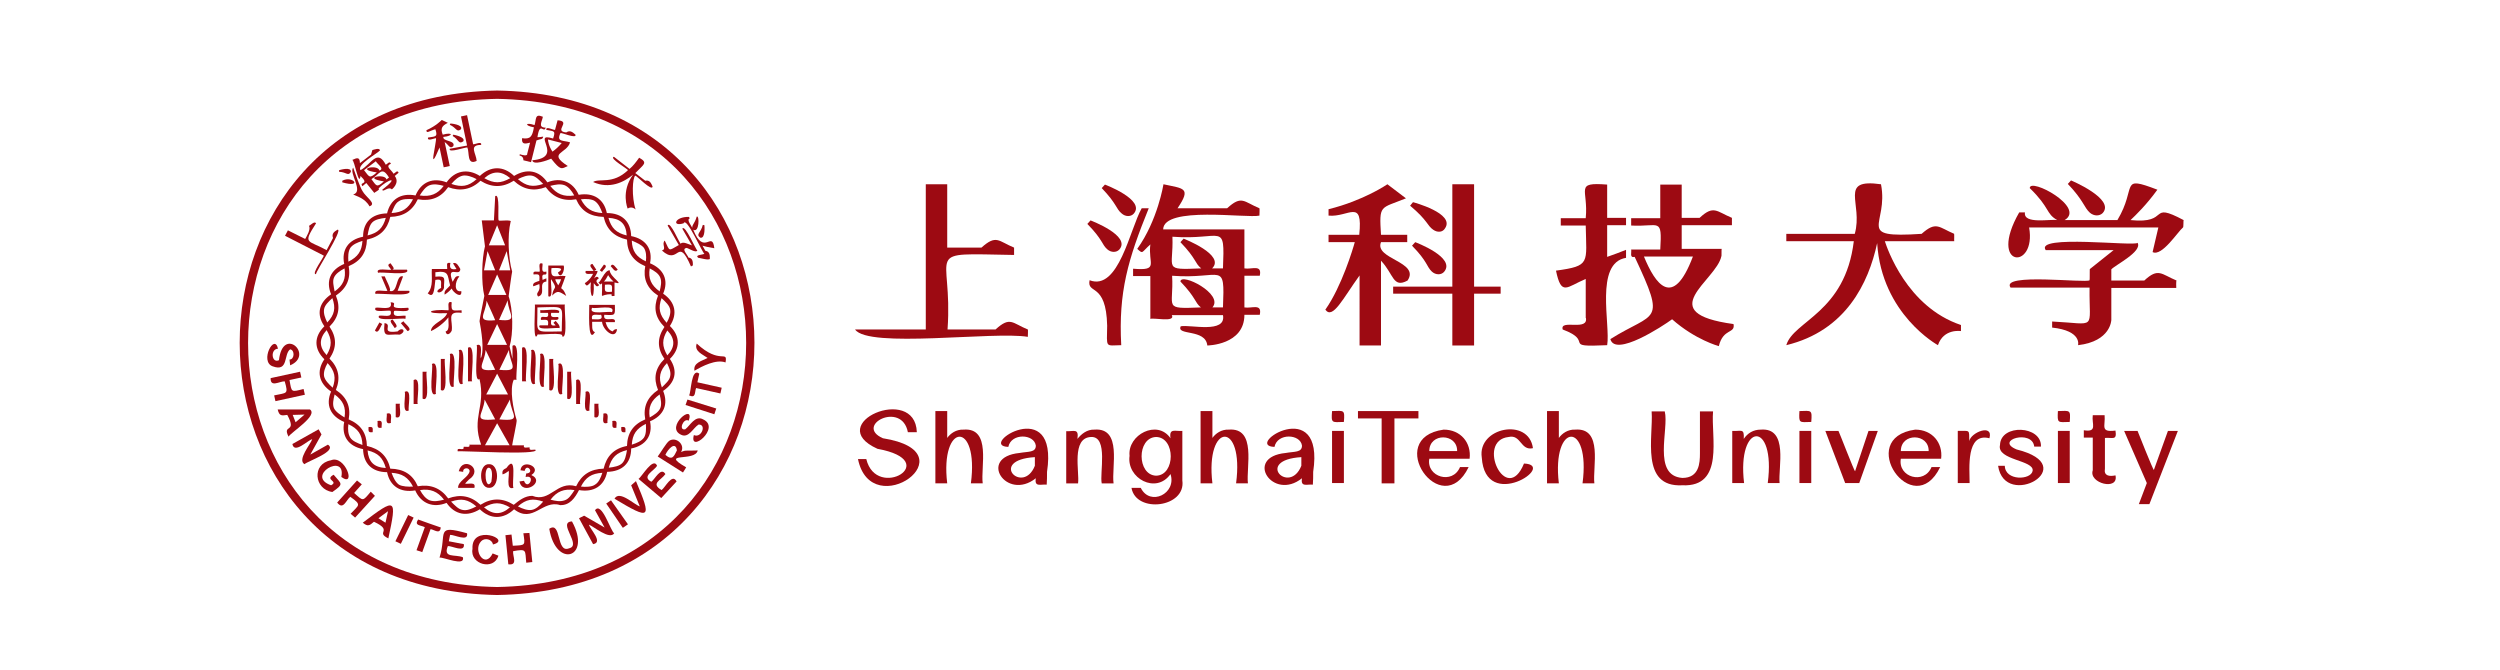 <?xml version="1.0" encoding="utf-8"?>
<!-- Generator: Adobe Illustrator 26.0.1, SVG Export Plug-In . SVG Version: 6.00 Build 0)  -->
<svg version="1.1" id="图层_1" xmlns="http://www.w3.org/2000/svg" xmlns:xlink="http://www.w3.org/1999/xlink" x="0px" y="0px"
	 viewBox="0 0 781.5 209.5" style="enable-background:new 0 0 781.5 209.5;" xml:space="preserve">
<style type="text/css">
	.st0{fill:#9D0A12;}
</style>
<g>
	<path class="st0" d="M321.3,103c-4.9-2-5.5-4.2-10.1,0h-15c1.8-25.3-8.7-23.8,20.8-23.3c0,0,0-2.3,0-2.3l0,0c-4.9-2-5.5-4.2-10.2,0
		h-10.7V57.6h-6.7V103h-22.1c4.1,6,43.5,0.5,54,2.3C321.3,105.2,321.4,102.9,321.3,103z"/>
	<path class="st0" d="M425,108h6.7V81.5c4,4.2,3.7,8.7,8.3,6.2c4-5.9-10.5-6.7-8.3-12h8.2v-2.3h-8.2c-0.6-9.6-0.3-8.1,7.8-11.4
		l-5.8-4.4c0,0-7.4,5.1-18.4,7.8v2c6.3,0.6,10.8-5.6,9.6,6h-9.6v2.3h8.2c-0.5,1.9-4.1,13.9-9.2,21.1c2.3,3.2,5.5-3.5,10.7-10.7
		C425,86.1,425,108,425,108z"/>
	<polygon class="st0" points="469.1,91.8 469.1,89.6 460.8,89.6 460.8,57.6 454,57.6 454,89.6 435.5,89.6 435.5,91.8 454,91.8 
		454,108 460.8,108 460.8,91.8 	"/>
	<path class="st0" d="M448,71.8c1.4,1,3,0.8,3.7-0.4c3.3-4.7-10-8.2-10-8.2l-0.9,1.1C446.4,69,446.1,70.5,448,71.8"/>
	<path class="st0" d="M442.4,75.7l-1,1.1c4.9,5,4.5,6.5,6.2,8.1c1.2,1.1,2.9,1.1,3.8,0.1C455.3,80.5,442.4,75.7,442.4,75.7"/>
	<path class="st0" d="M589.2,75.4h21.7c-0.1,0,0.1-2.4-0.1-2.3h0.1c-4.8-2-5.6-4.1-10.2,0c-21.3,1.4-10.2-2.7-12.7-15.5
		c-13.5-1.9-5.5,6-8.2,15.5h-21.4v2.3h21.1c-2.7,22.4-18.9,24.9-21.1,32.5c18.6-4.5,25.7-19.4,28.4-31.9c1.4,22.3,19,31.9,19,31.9
		c1.8-5.3,7.2-4.4,7.2-4.4v-1.9C596,95.9,589.9,77.5,589.2,75.4"/>
	<path class="st0" d="M682.6,68.8c-11.3-6-3.9,1.3-16.6,0c1.7-1.6,5-4.8,8.4-9.5c-12.1-4.6-6.2-1-12.5,9.5h-16.5
		c6.7-4-10.9-13.4-10.9-10c6.4,6.2,5,8,8.6,10c-2.1-0.4-10.7,1.4-10.1-2.4h-1.8c-10,17.5,5.5,18.2,3.1,4.7h40.4l-1.8,7.7
		c2.9,1.5,7.9-6.4,9.5-7.7C682.6,71.1,682.5,68.9,682.6,68.8z"/>
	<path class="st0" d="M653.3,66.5c1.3,1.1,3,1.1,4,0.1c4-4.4-9.9-10.2-9.9-10.2l-1,1.1C651.3,62.6,651.5,64.9,653.3,66.5"/>
	<path class="st0" d="M660,100V90h20.3c0,0-0.1-2.3,0.1-2.3c-4.8-2-5.7-4.1-10.1,0H660v-3.5c1.3-1.4,9.8-5.6,8.2-8.3
		c-0.7,1.2-32.3-2.7-28.7,2.3h21.2l-7.4,5.9c-0.1-0.2,0,3.5-0.1,3.5c-0.9,1-28-2.4-24.7,2.3h24.7c-0.2,13.6,2.6,11.3-11.7,10.6v1.9
		c9.4,1,8.1,5.5,8.1,5.5C659.9,106.7,660,100,660,100"/>
	<path class="st0" d="M508.3,80.6v-2.5c-1.9,0.8-4,1.5-5.9,2.2v-9.9h5.9v-2.3h-5.9V57.7c-10.4-0.8-5.8,1.4-6.7,10.5h-7.8v2.3h7.8
		c0.2,11.8,1.6,12.6-9.3,14.1c1.7,8.1,3.3,5.1,9.3,2.6v12.4v-0.5c1.2,4.7-8.2,0.5-7.2,3.9c10.2,3.8-0.8,5.6,13.9,4.9
		C503.5,101.6,498.4,82.2,508.3,80.6"/>
	<path class="st0" d="M541.9,101.3c-25.6-3.5-5.4-13.5-3.8-21.2c0.1,0.1,0-2.3,0.1-2.3h-12.5v-7.4h15.7c0,0,0-2.3,0-2.3
		c-4.8-2-5.7-4.1-10.1,0h-5.6V57.7H519v10.5h-9.1v2.3c8.8,0.5,9.7-2.8,9.1,7.5h-9.1c0.2,0.9-0.6,2.7,1.1,2.3
		c10,21.3,6.4,16.9-7.6,25.7c1.5,5.7,16.3-4,19.3-6.2c7.2,6.4,14.6,8.4,14.6,8.4C538.7,102.5,542.5,104.4,541.9,101.3z M513.9,80.2
		h15.3C522.9,96.9,517.4,88.7,513.9,80.2"/>
	<path class="st0" d="M389,71.7c-6.1,0-19.2,0-25.4,0c0.2-7.4,26.2-3.4,30.1-4.3c0,0,0.1-2.3,0-2.3l0,0c-4.9-2-5.5-4.2-10.1,0l0,0
		h-15.5c4.4-6.5,1.9-6.1-4.4-7.5c0,0-1.8,11.3-8.2,20.2c1.9,1.7,1.2,1.2,4.1-1.4c-0.8,6,2.9,8.3-5.4,7.6v2.3h5.4
		c0,2.6,0,10.9,0,13.4c0.8-0.5,8,1.2,6.7-1.2h16c1.1,5.9-10.3,2.9-13.2,3.5c-1.5,3,7.8,0.7,8.3,6c0,0,11.6-0.1,11.6-9.6h4.8
		c0.8-3.7-2.5-1.9-4.8-2.3v-9.9h4.8c0.8-3.7-2.5-1.9-4.8-2.3C389,83.9,389,71.7,389,71.7z M382.3,96.1h-3.3c3.7-4.2-9.9-11-10-8.1
		c5,5.2,4.4,6.5,6.4,8.1c-12.1,0.5-8.4,0.2-9-9.9C382.2,87.4,382.9,81.2,382.3,96.1z M382.3,83.9h-3.4c4.3-4.2-8.9-9.3-8.9-9.3
		l-1,1.1c5.1,5.3,4.4,6.5,6.5,8.2c-12.2,0.5-8.6,0.3-9-9.9C382.3,75.2,382.9,69,382.3,83.9z"/>
	<path class="st0" d="M350.6,66.7c1.2,1.1,2.9,1.1,3.8,0.1c3.8-4.3-9-9.1-9-9.1l-1,1.1C349.2,63.8,348.8,65.2,350.6,66.7"/>
	<path class="st0" d="M346.1,77.9c1.2,1.1,2.9,1.1,3.8,0.1c3.8-4.3-9-9.1-9-9.1l-1,1.1C344.8,75,344.4,76.4,346.1,77.9"/>
	<path class="st0" d="M356.9,65.1c-3.7,6.5-7.2,26-16.3,22.5c-0.9,4.6,5.2,0.4,5.5,14.2c-0.1,7.1-0.7,6.2,4.4,6.1
		c-0.9-16.6,2.1-26.8,8.6-42.8C359.3,65.1,356.9,65.1,356.9,65.1z"/>
	<path class="st0" d="M276,137c-9.1-4,5.9-11.8,7.8-1.9h2.8c-0.5-15.2-29.6-2.6-12.3,5.2c20.8,3.8-0.3,16.4-3.5,3.2h-2.6
		C272.4,163.9,303.9,141.4,276,137"/>
	<path class="st0" d="M630.4,140.5c-7.1-2.9,4.9-6.4,5.5-0.9h2.1c0.3-6.6-12.6-7.2-12.8-0.5c-1.1,4.8,10.8,4.7,10.2,8.1
		c-0.5,2.9-8.6,3.2-8.7-1.6h-2.1C626.7,159.6,651.3,145.7,630.4,140.5"/>
	<path class="st0" d="M301.2,134.3c-2.3-0.1-4.1,1.2-5.1,2.6v-8.4h-3.7v22.6h3.7c-2.3-19.2,10-19.7,7.4,0h3.7
		C306.5,146.1,310,133.6,301.2,134.3"/>
	<path class="st0" d="M492.4,134.3c-2.3-0.1-4.1,1.2-5.1,2.6v-8.4h-3.7v22.6h3.7c-2.3-19.2,10-19.7,7.4,0h3.7
		C497.8,146.1,501.2,133.6,492.4,134.3"/>
	<path class="st0" d="M384.1,134.3c-2.3-0.1-4.1,1.2-5.1,2.6v-8.4h-3.7v22.6h3.7c-2.3-19.2,10-19.7,7.4,0h3.7
		C389.5,146.1,392.9,133.6,384.1,134.3"/>
	<path class="st0" d="M342.1,134.3c-2.3-0.1-4.1,1.4-5.3,2.9c0.5-3.4-1.1-2.3-3.5-2.4v16.3h3.7c0.5-3.6-2.2-14.3,4.1-14.5
		c5.4-0.2,2.6,11.4,3.3,14.5h3.7C347.4,146.1,350.9,133.6,342.1,134.3"/>
	<path class="st0" d="M550.4,134.3c-2.3,0-4.1,1.1-5.3,2.9c0.2-3.5-0.8-2.3-3.6-2.5v16.3h3.7c-2.3-19.2,10-19.8,7.4,0h3.7
		C555.8,146.2,559.2,133.6,550.4,134.3"/>
	<path class="st0" d="M365.9,137c-4.1-6-13.5-1.1-12.8,5.5c-1,7,8.3,12.1,12.8,5.7c2,6.1-6.4,10.2-9.3,4.3h-2.9
		c1.4,8.1,17.1,6.2,15.9-2.3v-15.5C367.4,134.9,365.4,133.7,365.9,137z M361.4,148.7c-6-0.2-6.1-11.9,0-12.1
		C367.5,136.7,367.5,148.6,361.4,148.7"/>
	<rect x="416.4" y="134.7" class="st0" width="3.7" height="16.3"/>
	<path class="st0" d="M416.4,128.5c3.8-0.1,4-0.5,3.7,3.4C416.3,132,416.1,132.4,416.4,128.5z"/>
	<polygon class="st0" points="443.4,128.5 424.5,128.5 424.5,130.8 431.9,130.8 431.9,151.1 435.9,151.1 435.9,130.8 443.4,130.8 	
		"/>
	<path class="st0" d="M451.3,134.3c-19,2.6-0.6,29.1,7.8,11.7h-2.7c-2.3,5.6-10.6,3.1-9.6-2.6h12.6
		C460,138.4,456.6,134.3,451.3,134.3 M446.8,141c0-5.8,8.8-5.6,8.7,0H446.8z"/>
	<path class="st0" d="M598.7,134.3c-19,2.6-0.6,29.1,7.8,11.7h-2.7c-2.3,5.6-10.6,3.2-9.6-2.6h12.6
		C607.4,138.4,604,134.3,598.7,134.3 M594.2,141c0-5.8,8.8-5.6,8.7,0H594.2z"/>
	<path class="st0" d="M471.6,136.6c3.9-0.9,3.7,4.4,7.6,3.5c-1.3-9.7-17.4-6.5-16,2.9c1.1,17.3,23.8,2.3,13.2,1.9
		C470.9,158.4,461.2,137.7,471.6,136.6"/>
	<path class="st0" d="M531.4,141.7c0,3-0.2,7.7-5.5,7.7c-9.5-0.7-4.1-15.3-5.5-20.8h-4.1c0.6,7.8-3.7,23.8,9.6,23.1
		c13.3,0.6,8.9-15.2,9.6-23.1h-4.1C531.4,128.5,531.4,141.7,531.4,141.7z"/>
	<path class="st0" d="M562.5,128.5c3.8-0.1,4-0.5,3.7,3.4C562.4,132,562.3,132.4,562.5,128.5z"/>
	<rect x="562.5" y="134.7" class="st0" width="3.7" height="16.3"/>
	<path class="st0" d="M579.9,147.3c-0.2,0.2-5.1-12.6-5.2-12.6h-4.1l6.2,16.3h4.4l5.8-16.3h-2.9L579.9,147.3z"/>
	<path class="st0" d="M615.6,137.9c-0.1-3.7,0.4-3.2-3.6-3.2v16.3h3.7c0-4.5-1.2-15.9,6.2-14C623.2,132.3,616,135.2,615.6,137.9"/>
	<rect x="643.3" y="134.7" class="st0" width="3.7" height="16.3"/>
	<path class="st0" d="M643.3,128.5c3.8-0.1,4-0.5,3.7,3.4C643.2,132,643.1,132.4,643.3,128.5z"/>
	<path class="st0" d="M657.9,129.8h-3.7c-0.4,2.7,1.6,5.4-2.8,4.7v2.3h2.8V147c-1.4,4.1,8.2,6.5,7.1,1.6c-1.9,0.4-3.7,0.2-3.3-2.1
		v-9.6c2.4-0.2,3.8,0.9,3.3-2.3C656.4,135.2,658.2,133.2,657.9,129.8z"/>
	<path class="st0" d="M327.3,147.5c3.7-24.6-22-8.1-12.1-7.8c0.9-4.4,8.1-4.1,8.6-0.4c0,2.2-2.3,1.8-5.1,2.3
		c-13.2,1.3-4.1,15.2,5.1,7.9c-0.5,2.9,1.6,1.8,3.4,2C327.3,150.6,327.3,148.4,327.3,147.5z M323.5,145.6c-3.7,9.3-14.8-1.8,0-2.7
		V145.6z"/>
	<path class="st0" d="M410.5,147.5c3.7-24.6-22-8.1-12.1-7.8c0.9-4.4,8.1-4.1,8.6-0.4c0,2.2-2.3,1.8-5.1,2.3
		c-13.2,1.3-4,15.2,5.1,7.9c-0.5,2.9,1.6,1.8,3.4,2C410.5,150.6,410.5,148.4,410.5,147.5z M406.8,145.6c-3.7,9.3-14.8-1.8,0-2.7
		V145.6z"/>
	<path class="st0" d="M673.3,146.9c-0.2,0.2-5.1-12.2-5.1-12.2H664l7.1,16.3l-2.5,6.6h3.3c0.2-0.5,8.9-22.9,8.9-22.9h-3.1
		L673.3,146.9z"/>
	<path class="st0" d="M155.4,28.3c-107.3,1.9-107.3,155.9,0,157.7C262.7,184.2,262.6,30.1,155.4,28.3 M155.4,183.5
		c-103.8-1.8-103.8-150.8,0-152.6C259.2,32.7,259.2,181.7,155.4,183.5"/>
	<path class="st0" d="M217.8,107.4c-0.9,2.4,1.9,3.4,3.4,4.5c-1.7,0.9-4.6,1.5-4.1,4c2.3-1.4,6.8-3.7,9.7-2.6
		C227.5,109.2,225.1,114.2,217.8,107.4z"/>
	<path class="st0" d="M218.6,116.8c-2.6-2-2.5,5.9-3.2,6.8c2.2,1,1.7-1,2.2-2.3l7.6,1.7l0.4-1.8l-7.6-1.7L218.6,116.8z"/>
	<polygon class="st0" points="214.3,126.6 223.3,129.5 223.9,127.7 214.9,124.9 	"/>
	<path class="st0" d="M219.8,131.1c-2.5-1.4-4.1,2-5.6,3.1c-2.2,0.5-0.6-3.7,1.1-2.7c2-5.8-7.6,2-2.4,4.4c2.4,1.2,3.8-2.2,5.5-3.2
		c2.6,0,0.8,4.4-1.5,3.3C215.3,142,225.5,133.7,219.8,131.1"/>
	<path class="st0" d="M214.1,140.9c-0.4,0.1-0.8,0.2-1.2,0.4c1.4-2.3-1.6-4.9-3.7-3.5c-0.9,0.6-2.8,3.9-3.6,4.9l7.9,5l1-1.6
		c-8.6-5,2.9-1.6,3.6-5.3C217.2,140.9,214.9,140.8,214.1,140.9 M211.6,140.8c-0.9,1.8-1.4,3.3-3.6,1.4
		C208.7,140.5,211.2,137.7,211.6,140.8"/>
	<path class="st0" d="M206.8,153.2c-3.5-2.1-0.2-3,1.2-5c-1.4-2.4-3.3,1.7-4.4,2.4c-3.2-1.7,0.9-3.4,1.8-5c-1.2-2.9-4.8,3.5-5.8,4.1
		l7.1,6l4.8-5.2C210.1,147.8,207.9,152.5,206.8,153.2z"/>
	<path class="st0" d="M197.3,151.7l2.7,6.6c-1.7-0.5-6.4-5.2-7.9-2.4c11.3,6.8,11.7,6.3,6.7-5.5L197.3,151.7z"/>
	<polygon class="st0" points="189.5,157.4 191,156.4 196.3,163.9 194.7,165 	"/>
	<path class="st0" d="M186,159.5l3,5.4l-6.4-3.7l-1.6,0.8l4.4,8.1c3.3-0.5-1-4.7-1.3-6.1c1.4,0.5,6.5,4.9,7.9,2.7
		C190.9,166.1,188.1,156.6,186,159.5z"/>
	<path class="st0" d="M178.8,163c-4.7,0.2,3.2,7.5-0.9,8.4c-4.1,1.7-2.3-8.7-6.2-6.1C173.8,177.9,185.1,174.4,178.8,163z"/>
	<path class="st0" d="M163.6,166.7c0.6,3.9,0.7,3.7-3.3,3.9l-0.4-3.5l-1.9,0.2l0.9,9.1c3.1,0.4,1.3-2.5,1.5-4.1
		c4.4-0.8,3.7-0.3,4.1,3.6l1.9-0.2l-0.9-9.1L163.6,166.7z"/>
	<path class="st0" d="M150.4,169.2c1.1-1.2,3.4-0.7,3.7,1c6.3-1.5-6.9-6.6-6.4,1.4c-0.9,4.8,6.7,6.9,8.1,2.1l-1.8-0.7
		C151.6,178,147.7,172,150.4,169.2"/>
	<path class="st0" d="M137.4,174.3c1.2-0.2,8.1,2.9,7.3-0.1c-2.4-1-6.3,0.4-4.7-3.5c1.3-0.1,5.4,2.2,5-0.6l-4.7-0.9l0.4-2
		c1.3-0.1,5.8,2.3,5.3-0.5C135.9,163.9,139.8,166.6,137.4,174.3z"/>
	<path class="st0" d="M130.7,162.4c-1.3,2,0.8,1.7,2.1,2.4l-2.6,7.2l1.8,0.6l2.6-7.2c1.4,0.3,2.9,1.7,3.2-0.5
		C137.7,164.9,130.7,162.4,130.7,162.4z"/>
	<polygon class="st0" points="123.6,169.2 127.6,161 129.3,161.8 125.3,170 	"/>
	<path class="st0" d="M113.4,163.4c1.6,1.3,2.1,0.9,3.5-0.3c6.2,2.9,0.3,3.2,4.5,5.2C124.1,155.7,123.9,155.4,113.4,163.4z
		 M120.5,163.4l-2.2-1.4l3-2.2L120.5,163.4z"/>
	<path class="st0" d="M115.9,153.7c-2.6,3.1-2.3,3-5.2,0.4l2.4-2.7l-1.5-1.2l-6.2,6.9c1.9,2.5,2.8-0.8,4.1-1.8
		c3.7,2.6,2.7,2.5,0.1,5.3l1.4,1.2l6.2-6.8L115.9,153.7z"/>
	<path class="st0" d="M104.3,148.4c-3,1.6,1.7,2-0.8,3.3c-8.3-2.9,4.8-10.5,3.2-2.6c4.8,3.5,1.2-7.1-3.3-5.2c-6,1.1-5.2,9.1,0.5,9.9
		C107.6,151.2,106.8,151.4,104.3,148.4z"/>
	<path class="st0" d="M102.5,139l-5.5,3.1l3.5-6.3l-0.9-1.6l-8.2,4.6c0.6,3.2,4.8-1.2,6.2-1.5c-0.4,1.4-4.8,6.5-2.4,7.8
		C96,144.2,105.7,141,102.5,139z"/>
	<path class="st0" d="M96.9,128H86.8c0.5,2,1.1,2,3,1.7c3.2,5.9-1.7,2.7,0.4,6.8C91,135.1,99.5,129.9,96.9,128z M92.4,132l-0.9-2.3
		l3.7-0.1L92.4,132z"/>
	<path class="st0" d="M94.9,121.6c-4,1-3.7,1.1-4.4-2.8l3.7-0.8l-0.4-1.8l-9.2,2c-0.1,3,2.7,1,4.4,1c1.2,4.2,0.7,3.5-3.3,4.4
		l0.4,1.8l9.2-2L94.9,121.6z"/>
	<path class="st0" d="M85.2,114.5c5.1,1.9,3.4-3.8,5.5-5.3c1.5,0.2,1.4,3.2-0.2,3.2l0.2,1.8c7.6-3.2-2.3-12.5-3.5-1.6
		c-2.3,1.1-2.8-3.5-0.3-3.6C85.8,104,81.1,113,85.2,114.5"/>
	<path class="st0" d="M132.1,116.2h1.3c-0.5,0.6,1.3,9.9-1.3,8.4V116.2z"/>
	<path class="st0" d="M135,113.8c2.7-1.7,0.8,8.8,1.3,9.3C133.6,124.8,135.6,114.3,135,113.8z"/>
	<path class="st0" d="M140.6,110.7c2.7-1.7,0.8,9.6,1.3,10.1C139.2,122.4,141.2,111.2,140.6,110.7z"/>
	<path class="st0" d="M137.8,112.2h1.3c-0.5,0.5,1.4,11.4-1.3,9.7V112.2z"/>
	<path class="st0" d="M143.4,109.5c2.7-1.7,0.7,9.9,1.3,10.4C142,121.7,144.1,110.1,143.4,109.5z"/>
	<path class="st0" d="M146.3,108.7c2.7-1.7,0.7,10.1,1.3,10.5h-1.3V108.7z"/>
	<path class="st0" d="M129.3,118.8c2.6-1.5,0.8,6.9,1.3,7.5h-1.3V118.8z"/>
	<path class="st0" d="M126.5,122.5c2.5-1.3,0.9,5,1.3,5.8C125.4,129.6,127,123.2,126.5,122.5z"/>
	<path class="st0" d="M123.7,126.2h1.3c-0.3,1,1,5-1.3,4.2C123.7,130.5,123.7,126.2,123.7,126.2z"/>
	<path class="st0" d="M120.9,129.3c2.1-0.6,1.1,1.8,1.3,2.9C120.1,132.9,121.1,130.4,120.9,129.3z"/>
	<path class="st0" d="M118,131.6c1.9-0.4,1.2,1,1.3,2.1C117.5,134.1,118.2,132.7,118,131.6z"/>
	<path class="st0" d="M115.2,133.5c1.6-0.2,1.3,0.4,1.3,1.6C115,135.3,115.2,134.7,115.2,133.5z"/>
	<path class="st0" d="M177.3,116.2h1.3c-0.5,0.6,1.3,9.9-1.3,8.4V116.2z"/>
	<path class="st0" d="M174.5,113.8c2.7-1.7,0.8,8.8,1.3,9.3C173.1,124.8,175.1,114.3,174.5,113.8z"/>
	<path class="st0" d="M168.8,110.7c2.7-1.7,0.7,9.6,1.3,10.1C167.4,122.4,169.4,111.2,168.8,110.7z"/>
	<path class="st0" d="M171.7,112.2h1.3c-0.5,0.5,1.4,11.4-1.3,9.7V112.2z"/>
	<path class="st0" d="M166,109.5c2.7-1.7,0.7,9.9,1.3,10.4C164.6,121.7,166.6,110.1,166,109.5z"/>
	<path class="st0" d="M163.2,108.7c2.7-1.7,0.7,10.1,1.3,10.5h-1.3V108.7z"/>
	<path class="st0" d="M180.1,118.8c2.6-1.5,0.8,6.9,1.3,7.5h-1.3V118.8z"/>
	<path class="st0" d="M183,122.5c2.5-1.3,0.9,5,1.3,5.8C181.8,129.6,183.4,123.2,183,122.5z"/>
	<path class="st0" d="M185.8,126.2h1.3c-0.3,1,1,5-1.3,4.2C185.8,130.5,185.8,126.2,185.8,126.2z"/>
	<path class="st0" d="M188.6,129.3c2.1-0.6,1.1,1.8,1.3,2.9C187.8,132.9,188.8,130.4,188.6,129.3z"/>
	<path class="st0" d="M191.4,131.6c1.9-0.4,1.2,1,1.3,2.1C190.9,134.1,191.6,132.7,191.4,131.6z"/>
	<path class="st0" d="M194.2,133.5c1.6-0.2,1.3,0.4,1.3,1.6C194.1,135.3,194.2,134.7,194.2,133.5z"/>
	<path class="st0" d="M146.6,149.9c4.8-3.2-1.9-7.6-3.2-2.6l1.4,0.2c-0.2-1.4,2-1.5,2-0.2c-0.3,1.9-3.7,3.1-3.6,5.2h5.1
		c0.5-2-1.7-1.1-2.9-1.3C145.8,150.6,146,150.6,146.6,149.9"/>
	<path class="st0" d="M152.9,145.1c-3.4-0.2-3.3,7.5,0,7.4C156.2,152.7,156.2,145,152.9,145.1 M153.6,150.6
		c-1.8,3.2-2.6-4.4-0.8-4.4C154.3,146.5,153.7,149.7,153.6,150.6"/>
	<path class="st0" d="M158.3,146.3c-1,0.5-1.4,0.8-1.2,2c0.7-0.2,1.3-0.6,1.9-1.1c0.4,1.1-1.1,6.2,1.5,5.3
		C159.9,151.4,161.8,141.4,158.3,146.3"/>
	<path class="st0" d="M166.1,148.5c3.7-2.4-3-5.3-3.4-1.5l1.3,0.2c0.6-2.6,3.3,0.7,0.5,0.8l-0.2,1.1c3.4-0.8,0.7,4.5-0.5,1.2
		l-1.4,0.2C163.3,155.2,170.7,150.6,166.1,148.5"/>
	<path class="st0" d="M167.4,140.6c-0.5-0.2-2.2,0.5-1.8-0.7c-0.5-0.2-2.2,0.5-1.8-0.7h-3.7c0-0.4,1.6-7.6,1.4-7.9
		c-1-3.2-2.3-9.5-0.9-12.6h0.9c-0.5-0.5,1.4-12.4-1.3-10.6v4.1c0-0.1-0.9-3.8-0.9-3.9c1.2-4.1,1.1-11.5-0.3-15.7
		c0-0.2,1-7.5,1.1-7.7c-1.2-4-1.5-11.4-0.5-15.5c0.7-0.9-3.6-0.2-3.7-0.5c-0.4-0.2,0.5-8.7-1.1-7.6l-0.4,7.6h-3.8l1,8.1
		c-1,3.9-1.2,11.4-0.2,15.5c0,0.2-1.6,7.8-1.5,7.9c0.5,2.6,1.6,9.1,0.4,11.6c-0.3-0.8,0.9-5-1.3-4.1c0.5,0.5-1.1,12,0.9,10.6
		c2,8.7-2.6,12,0.5,20.5h-3.7c0.5,1.1-1.2,0.5-1.8,0.7c0.4,1.6-2.3-0.3-1.8,1.4C143.4,140.8,168.9,142.4,167.4,140.6z M155.4,116.8
		l3.4,6.5H152L155.4,116.8z M155.4,101.3l3.1,6.5h-6.2L155.4,101.3z M157.9,76.7h-5.1l2.6-6.3L157.9,76.7z M155.4,85.8l2.9,6.4h-5.7
		L155.4,85.8z M155.4,132.3l3.9,6.9h-7.7L155.4,132.3z M156.1,131.1c0.7-1.4,2.6-4.9,3.3-6.2C159.8,129.8,163.5,131.8,156.1,131.1z
		 M156.1,115.6l3-6.2C159.3,113.9,163,116.3,156.1,115.6z M156,100c0.4-1,2.3-5,2.7-6.1C158.9,98.2,162.4,100.7,156,100z M156,84.5
		l2.4-6l1.1,6H156z M152.4,78.5c0.5,1.4,1.9,4.7,2.4,6h-3.5L152.4,78.5z M152.1,94c0.5,1.2,2.2,4.8,2.7,6.1
		C148.4,100.7,151.9,98.2,152.1,94z M151.8,109.4l3,6.2C147.8,116.3,151.5,113.9,151.8,109.4z M151.5,124.9l3.3,6.2
		C147.3,131.8,151.1,129.7,151.5,124.9z"/>
	<path class="st0" d="M175.1,157.9c3,0.1,4.6-2.2,5.9-4.7c4.6,0.8,7.9-1.3,8.8-5.7c4.7-0.1,7.5-2.7,7.5-7.3c4.6-0.9,6.8-4.1,5.9-8.5
		c4.3-1.8,5.8-5.3,4.1-9.5c3.8-2.6,4.7-6.2,2.1-10c3.3-3.2,3.3-7.1,0-10.3c2.5-3.8,1.7-7.5-2.1-10.1c1.8-4.2,0.2-7.7-4.1-9.5
		c0.9-4.4-1.3-7.6-5.9-8.5c-0.1-4.5-2.8-7.2-7.6-7.2c-0.9-4.4-4.2-6.5-8.8-5.7c-1.8-4.1-5.6-5.6-9.8-3.9c-2.6-3.8-6.5-4.4-10.4-2
		c-3.3-3.2-7.3-3.2-10.7,0c-3.8-2.4-7.8-1.7-10.4,2c-4.2-1.6-7.9-0.2-9.7,4.1c-4.7-0.9-7.9,1.3-8.9,5.6c-4.7,0.1-7.5,2.7-7.5,7.3
		c-4.6,0.9-6.8,4.1-5.9,8.5c-4.3,1.8-5.8,5.3-4.1,9.5c-3.8,2.6-4.7,6.2-2.1,10c-3.3,3.2-3.3,7.1,0,10.3c-2.6,3.8-1.7,7.5,2.1,10.1
		c-1.8,4.2-0.2,7.7,4.1,9.5c-0.9,4.4,1.3,7.6,5.9,8.5c0.1,4.5,2.8,7.2,7.5,7.2c0.9,4.4,4.2,6.5,8.8,5.7c1.8,4.1,5.6,5.6,9.8,3.9
		c2.6,3.8,6.5,4.4,10.4,2c3.3,3.2,7.3,3.2,10.7,0C166.6,163.8,169.6,156.1,175.1,157.9 M166.4,155c-2.3,0-4.1,1.4-5.8,2.8
		c-3.5-2.2-6.9-2.2-10.4,0c-3-2.8-6.3-3.4-10.1-2c-2.3-3.2-5.5-4.5-9.5-3.8c-1.6-3.7-4.4-5.4-8.6-5.5c-0.9-3.9-3.3-6.2-7.3-7.1
		c-0.1-4-1.9-6.7-5.7-8.3c0.7-3.9-0.5-6.9-4-9.2c1.5-3.7,0.9-6.9-2-9.8c2.3-3.4,2.3-6.6,0-10c2.9-2.9,3.5-6,2-9.7
		c3.4-2.3,4.7-5.3,4-9.2c3.8-1.6,5.6-4.3,5.7-8.3c4.1-0.9,6.4-3.2,7.3-7.1c4.1-0.1,6.9-1.9,8.6-5.5c4.1,0.7,7.2-0.5,9.5-3.8
		c3.7,1.4,7.2,0.8,10.1-2c3.5,2.2,6.9,2.2,10.4,0c3,2.8,6.3,3.4,10,2c2.3,3.2,5.5,4.5,9.5,3.8c1.6,3.7,4.4,5.4,8.6,5.5
		c0.9,3.9,3.3,6.2,7.3,7.1c0.1,4,1.9,6.7,5.7,8.3c-0.7,3.9,0.5,6.9,4,9.2c-1.5,3.8-0.9,6.9,2,9.8c-2.3,3.4-2.3,6.6,0,10
		c-2.9,2.9-3.5,6-2,9.7c-3.4,2.3-4.7,5.3-4,9.2c-3.8,1.6-5.6,4.3-5.7,8.3c-4.1,0.8-6.4,3.2-7.3,7.1c-4.1,0.1-6.9,1.9-8.6,5.5
		C174,150.2,172,157.2,166.4,155 M176.5,156.4c-1.4,0.5-2.9,0.2-4.4-0.2c2-2.6,4.2-3.5,7.5-3C178.6,154.7,177.8,156,176.5,156.4
		 M186,151.5c-0.9,0.7-3,0.8-4.4,0.6c1.5-2.9,3.3-4.1,6.7-4.3C187.8,149.3,187.2,150.8,186,151.5 M194.5,144.8
		c-0.9,0.9-2.5,1.2-4.2,1.4c0.9-3.2,2.4-4.7,5.7-5.5C195.7,142.4,195.4,143.9,194.5,144.8 M201.3,136.8c-0.8,1.1-2.2,1.7-3.8,2.2
		c0.2-3.2,1.4-5,4.4-6.5C202,134.2,202,135.7,201.3,136.8 M206.4,127.6c-0.5,1.2-1.9,2.1-3.3,2.9c-0.5-3.2,0.4-5.3,3.1-7.2
		C206.6,124.9,206.9,126.4,206.4,127.6 M209.5,117.6c-0.2,1.3-1.4,2.3-2.6,3.5c-1.1-3.1-0.7-5.2,1.6-7.6
		C209.2,115,209.8,116.3,209.5,117.6 M208.6,111.1c-1.7-2.9-1.7-5,0-7.8C211.1,105.9,211.1,108.5,208.6,111.1 M209.5,96.8
		c0.2,1.3-0.3,2.7-1.1,4.1c-2.3-2.5-2.7-4.6-1.6-7.7C208.1,94.4,209.3,95.5,209.5,96.8 M206.4,86.8c0.5,1.2,0.2,2.7-0.2,4.3
		c-2.7-2-3.6-4-3.1-7.2C204.6,84.7,205.9,85.5,206.4,86.8 M201.3,77.5c0.7,1.1,0.8,2.6,0.6,4.2c-3-1.4-4.3-3.2-4.4-6.5
		C199.1,75.9,200.5,76.5,201.3,77.5 M195.9,73.6c-3.3-0.8-4.8-2.3-5.7-5.5C193.9,68.3,195.7,69.9,195.9,73.6 M186,62.9
		c1.1,0.8,1.7,2.1,2.3,3.7c-3.3-0.2-5.2-1.4-6.7-4.3C183.1,62.1,185.1,62.2,186,62.9 M176.5,57.9c1.2,0.5,2.2,1.7,3,3.2
		c-3.2,0.5-5.5-0.4-7.5-3C173.7,57.7,175.1,57.4,176.5,57.9 M166.2,54.9c1.3,0.2,2.4,1.4,3.6,2.6c-3.3,1.1-5.3,0.7-7.9-1.5
		C163.5,55.2,164.9,54.7,166.2,54.9 M159.5,55.7c-3,1.7-5.1,1.7-8.1,0C154.1,53.3,156.8,53.4,159.5,55.7 M144.7,54.9
		c1.2-0.2,2.8,0.3,4.3,1.1c-2.6,2.3-4.7,2.6-7.9,1.5C142.2,56.2,143.3,55.2,144.7,54.9 M134.3,57.9c1.4-0.5,2.9-0.2,4.4,0.2
		c-1.9,2.6-4.2,3.5-7.5,3C132.1,59.7,133,58.4,134.3,57.9 M124.7,62.9c0.9-0.7,3-0.8,4.4-0.6c-1.5,2.9-3.3,4.1-6.7,4.3
		C123,65,123.6,63.5,124.7,62.9 M116.4,69.5c0.9-0.9,2.5-1.2,4.2-1.4c-0.9,3.2-2.4,4.7-5.7,5.5C115.2,71.9,115.5,70.4,116.4,69.5
		 M109.5,77.5c0.8-1.1,2.2-1.7,3.8-2.2c-0.2,3.2-1.4,5-4.4,6.5C108.8,80.2,108.8,78.7,109.5,77.5 M104.4,86.8
		c0.5-1.2,1.8-2.1,3.3-2.9c0.5,3.2-0.4,5.3-3.1,7.2C104.3,89.4,103.9,87.9,104.4,86.8 M101.3,96.7c0.2-1.3,1.4-2.4,2.6-3.5
		c1.1,3.1,0.7,5.2-1.6,7.6C101.6,99.4,101.1,98,101.3,96.7 M102.1,103.2c1.7,2.9,1.7,5,0,7.8C99.7,108.4,99.7,105.9,102.1,103.2
		 M101.3,117.6c-0.2-1.3,0.3-2.7,1.1-4.1c2.3,2.5,2.7,4.6,1.6,7.7C102.7,120,101.6,118.9,101.3,117.6 M104.4,127.6
		c-0.5-1.2-0.2-2.7,0.2-4.3c2.7,2,3.6,4,3.1,7.2C106.3,129.6,105,128.8,104.4,127.6 M109.5,136.8c-0.7-1.1-0.8-2.6-0.6-4.2
		c3,1.4,4.3,3.2,4.4,6.5C111.7,138.5,110.2,137.9,109.5,136.8 M114.9,140.8c3.3,0.8,4.8,2.3,5.7,5.5
		C116.9,146.1,115.2,144.4,114.9,140.8 M124.7,151.5c-1.1-0.8-1.7-2.1-2.3-3.7c3.3,0.2,5.2,1.4,6.7,4.3
		C127.7,152.2,125.7,152.1,124.7,151.5 M134.3,156.4c-1.2-0.5-2.2-1.7-3-3.2c3.2-0.5,5.5,0.4,7.5,3
		C137.2,156.6,135.7,156.9,134.3,156.4 M144.6,159.4c-1.3-0.2-2.4-1.4-3.6-2.6c3.3-1.1,5.3-0.7,7.9,1.5
		C147.4,159.1,145.9,159.7,144.6,159.4 M151.3,158.6c3-1.7,5.1-1.7,8.1,0C156.7,161,154.1,161,151.3,158.6 M166.2,159.4
		c-1.2,0.2-2.8-0.3-4.3-1.1c2.6-2.3,4.7-2.6,7.9-1.5C168.7,158.1,167.5,159.2,166.2,159.4"/>
	<path class="st0" d="M127.2,84.3h-4.6c1.2-0.2-0.3-1.5-0.5-2c-1.5,0.5-0.2,1.3,0.2,2c-0.6,0.3-5.1-0.8-4.1,1
		C118.6,84.8,128.6,86.4,127.2,84.3z"/>
	<path class="st0" d="M127.9,90.9h-3.6l1.7-4.5c-2.4-0.7-1.5,5.6-4.3,4.5c1,0.1-1.4-4.1-1.4-4.5h-1.1l1.9,4.5
		c-0.6,0.3-4.5-0.8-3.7,1C117.9,91.5,129.3,93,127.9,90.9z"/>
	<path class="st0" d="M117.2,103.3c1.1,1.4,1.8-1.5,2.3-2l-0.9-0.5L117.2,103.3z"/>
	<path class="st0" d="M123.3,102.5c1.7-0.3-0.3-2-0.5-2.6C121.1,100.1,123.1,101.8,123.3,102.5z"/>
	<path class="st0" d="M125.3,101l2.1,2.5c1.9-0.5-1.1-2.5-1.3-3.1C126.1,100.5,125.3,101,125.3,101z"/>
	<path class="st0" d="M126.8,98.7c-1.3-0.2-4.3,0.9-3.6-1.5c0.5-0.3,5.5,0.8,4.4-1c-7.9,0.6-2.3-1.6-5.5-1.7
		c0.9,2.8-3.3,1.4-4.7,1.7c-1,1.8,4.1,0.6,4.7,1c0.7,2.4-2.3,1.2-3.6,1.5c-1.3,2,7.8,0.5,8.2,1C126.8,99.6,126.8,98.7,126.8,98.7z"
		/>
	<path class="st0" d="M124.3,103.6c-5.7,0.8-1.3-2.2-4.1-2.6c-0.5,5,0.8,3.3,4.8,3.6C127.2,103.6,125.8,102,124.3,103.6"/>
	<path class="st0" d="M141.2,103.4c0.5-3.1-1.9-6.3,3.1-5.6V97c-2.6,0-3.4,0.7-3.1-2.5c-1.6-0.6-0.8,1.8-1,2.5
		c-6.2-0.5-8.2,1.2-0.4,0.9c-0.9,2.4-5,3.2-5.1,5.6c0.6-0.2,3.4-1.7,5.5-4.3c-0.2,1,0.6,4.1-0.9,4.4
		C139.5,104.9,140.5,104.7,141.2,103.4"/>
	<path class="st0" d="M175.7,105.1c2,1.4,0.5-9.7,0.9-9.9h-9.4c0.2,0-0.8,13.2,0.9,9.3C168.3,104.8,176.6,103.7,175.7,105.1z
		 M168,96.1c9.3-0.2,7.6-1.1,7.6,7.5C166.4,103.7,168.1,104.6,168,96.1z"/>
	<path class="st0" d="M173,100.9l0.7,0.8c-1.7,0.3-1.5-0.5-1.4-1.7c0.7-0.2,2.7,0.5,2.2-0.9c-1.2-0.1-2.6,0.5-2.2-1.3h2.4
		c1.1-1.8-5.4-0.5-5.8-0.9v0.9h2.4c0.6,2.7-2.6,0-2.2,2.2c1.8,0,2.5-0.4,2.2,1.7h-2.6c-1.2,1.8,5.8,0.5,6.2,0.9
		c0.3-0.8-0.8-1.8-1.2-2.3C173.7,100.3,173,100.9,173,100.9z"/>
	<path class="st0" d="M193.1,84.2c-0.6-0.4-1.5-2.3-2.2-1C191.4,83.6,192.3,85.5,193.1,84.2z"/>
	<path class="st0" d="M188.8,82.7c1.5,0.5-0.3,1.6-0.6,2.3l-0.7-0.5L188.8,82.7z"/>
	<path class="st0" d="M186.4,84.3l-1.2-1.8c-1.6,0.3,0.2,1.7,0.4,2.3L186.4,84.3z"/>
	<path class="st0" d="M182.8,88.5c0.6,1.2,0.8,0.8,1.9-0.3c-0.5,5,1.2,6.4,0.9,0.3c0.5,0.5,0.9,1.6,1.7,0.6
		c-0.9-0.9-1.3-1.3-0.1-2.1c-0.9-1.7-2.5,2-0.7-1.4l0,0c0.2-0.3,0.3-0.8,0.3-0.9h-3.7c-0.5,1.4,1.6,0.8,2.3,0.9
		C184.6,87.3,183.1,88.4,182.8,88.5"/>
	<path class="st0" d="M187,88.2c0.5,0.5,0.6,1.1,1.2,0.3c0.2,6.1-1.1,3.3,3,3.5c-0.2,0.8,0.5,0.5,0.9,0.5v-4.2
		c3.6,1-1.5-1.7-1.5-3.8C188.9,84.4,187.6,88.8,187,88.2 M191.3,91.2c-2.4,0.2-2.3,0-2.2-2.2C191.5,88.8,191.4,89,191.3,91.2z
		 M188.8,88c0.5-0.5,0.9-1.2,1.3-2c0.5,0.8,1,1.4,1.7,2H188.8L188.8,88z"/>
	<path class="st0" d="M168.6,87.8c-0.8,0.3-2.3,0.5-1.9,1.7l1.9-0.7c0.5,2.7-1.4,2.5-0.4,3.9c2.7-0.7-0.2-4.4,2.6-4.7v-1l-1.2,0.5
		c-0.5-3.1,1.5-0.5,1.2-2.6c-1.9,0.5-1.1-1.4-1.2-2.5c-1.6-0.6-0.7,1.8-0.9,2.5c-0.7,0.2-2.3-0.5-1.9,0.9
		C168.8,85.6,168.7,85.9,168.6,87.8z"/>
	<path class="st0" d="M172.3,87.3c2.3,3.6,0.7,1.8,0.3,5.1c1.8-1.9,2.4-1.1,4.4,0.1c-1.6-4.4-2.4,0.2-0.2-6.2
		c-2.7-0.4-4.9,1.4-4.4-2.5c0.9,0,4.8-0.4,2,1.4c0.9,2.4,2.3-0.8,1.8-2.2h-4.8v9.6C173.2,93.6,171.9,87.8,172.3,87.3z M175.4,87.3
		c-0.2,0.7-0.5,1.3-0.9,1.9c-0.5-0.8-0.9-1.5-0.9-1.9H175.4z"/>
	<path class="st0" d="M191.5,103.6c-1.2-0.4-1.8-1.5-2.2-2.9h2.9c0.5-2.2-3.9,0.5-3.3-2.3c3.5,0.2,3.4,0.3,3.3-3.1h-8
		c0.1,0.7-0.7,12.7,1.8,8.5c-1.2-0.2-0.8-2.3-0.9-3.2h3.1c0.2,2.6,4.2,5.9,4.7,2.3C192,102.9,192,103.1,191.5,103.6 M185.1,99.8
		c-0.5-2.1,1.6-1.2,2.8-1.4C188.8,100.4,186.2,99.7,185.1,99.8z M185.1,96.2c0.9,0.5,7.6-1.2,6.2,1.4
		C190.4,97.1,183.7,98.7,185.1,96.2z"/>
	<path class="st0" d="M136.1,87.5c2.5-0.5,1.6,0.9,1.8,2.5c-2.8,1.4,0.2,2.3,0.9,0c-0.1-2.7,1-3.9-2.7-3.5v-1.4
		c4.4-0.6,3.7,0.9,4.6,4.1c-0.8,1.1-2,1.5-1.7,2.9c0.8-0.5,1.5-1.1,2.2-1.9c0.4,1.2,3.3,3.4,3,0.8c-2.3,0.5-2.1-2.9-0.6-4.6
		c-1.3-0.4-1.5,0.8-2.1,1.7c-2.1-5.6,2.3-1.3,2.4-4c-0.5-0.8-1.1-2.3-2.3-1.8l1.1,1.8c-1.7,0.3-2.3-0.2-1.9-1.9
		c-1.4-0.2-1,0.4-1,1.9h-4.8c-0.2,2.4,0.6,5.4-1.3,7.6C135.5,93.2,135.7,91.3,136.1,87.5"/>
	<path class="st0" d="M105.5,71.8L105.5,71.8L105.5,71.8c-1,0.6-1.9,1.2-1.4,2.6l-2,3.8c-5.9-3.3-7.6-1.7-3.3-8.4
		c-0.5-0.8-1.7,0.6-2.2,0.8c0.6,1.1-0.7,3.2-1.2,4.1L90,72l-0.9,1.7l12.1,6.2c0.2,0.3-4.1,6-2.4,5.8
		C98.4,85.3,107.5,71.5,105.5,71.8z"/>
	<path class="st0" d="M140.6,46.5c-0.6,1.5,5.1-0.6,5.5-0.4c0.7,1.6-0.2,5.7,2.9,4.2c-0.1-2.3-2.6-5,1.4-5c0.3-1.3-2-0.1-2.5-0.2
		l-1.9-9.1l-1.9,0.4l1.9,9.1L140.6,46.5z"/>
	<path class="st0" d="M144.1,40.4c0.7-1.5-3.3-1.8-3.3-1.8l-0.2,0.4C142.8,40,142.7,41.5,144.1,40.4"/>
	<path class="st0" d="M144.8,44.2c0.9-1.4-3.1-2.1-3.1-2.1l-0.2,0.4C143.5,43.7,143.3,45.2,144.8,44.2"/>
	<path class="st0" d="M136.1,40.4c0.9,2.6-0.2,2.2-2.3,2.6c-0.3,1.3,1.9,0.2,2.5,0.2c0.2,1.4-2.7,12,1.1,2.9l1.3,6.2l1.9-0.4
		l-1.6-7.5c1.4,1,1.6,2.3,2.7,1.3c0.8-1.9-3.4-1.4-3.1-2.9c3.2-0.3,3-1.6-0.2-0.7c-0.8-2-0.2-2.8,1.6-3.7l-1.9-0.9
		c0,0-1.8,1.9-4.8,3.2C133.3,41.9,134.2,40.9,136.1,40.4"/>
	<path class="st0" d="M213.7,69.8c0.9-2.3,6,9.6,6.5,9.5c-0.4,0.4-3.2,0.3-1.9,1.3c0.5,0,3.3,0.9,3.6,0.3c0-1.1,0-2.3-1.4-2.5l0,0
		l-0.9-1.6c0.6,0.2,1.9,0.5,3.7,0.8c-0.7-5.8-3.2,2.7-6.6-5.8c1.9,1.2,2-4.6,1.1-4.1c-0.7,2.4-1.4,2.3-1.4,3.5
		c-0.2-0.5-1.9-2.6-0.8-2.9l-0.2-0.5C210.8,67.7,210,71,213.7,69.8"/>
	<path class="st0" d="M218.9,74.3c1.7,0.4,1.3-3.9,1.3-3.9l-0.5-0.1C219.1,72.8,217.4,73.2,218.9,74.3"/>
	<path class="st0" d="M206.9,78.3c5.5,5,4.8-4.9,9.1,5c0,0,0.6-0.4,0.6-0.3c0-1.1,0-2.3-1.4-2.5c-0.2-0.8-2.4-2.8-0.5-3
		c0.5,0.1,2.9,1.7,3.3,0.8c-0.4,0-3.9-8.4-4.7-6.8l3,5.2c-0.8-0.2-2.9-1.4-3.5-0.5c-0.4-0.1-3.3-7.3-4.1-5.7l3.5,6.1
		c-3.4,1.9-2.7,2.1-4.4-1.4C206.7,76.3,208.5,77.9,206.9,78.3"/>
	<path class="st0" d="M172.9,43.3c-7.2-2.2,3.8,5.9-6.5,6.8c0.2,1.7,4.8,0,5.9-0.5c3,3.8,3.2,3.2,5.2,2.3c-6.5-4.2-0.3-3.8,0.7-7.4
		c-2-0.7-4.4,0-3-2.9c0.4-0.2,5.1,1.9,4.7,0.5c-0.9-0.8-1.7-1.5-2.9-0.7c-4.1-0.4,1.8-3.5-2.7-3.8l-0.8,3c-0.5,0.1-3-1.3-2.7,0
		C173.1,41.1,173.8,40.7,172.9,43.3z M172.7,47.4c-1.2-1.8-1.4-3.4-1.4-3.8l4.3,1.1C174.7,45.8,173.7,46.7,172.7,47.4"/>
	<path class="st0" d="M163.6,50.1c0.3,0.1,2,0.5,2.4,0.6l1.7-6.8c1.2-0.5,2-0.2,2.1-1.2c-0.6,0.1-1.2,0.2-1.8,0.2
		c0.8-5.2,1.9-1,2.6-3c-2.6,0-1.1-2-0.9-3.4c-2.6-1.1-2,0.8-2.6,2.6c-2.9-1-3.2,0.2-0.2,0.7c-0.5,2.9-1.1,3.8-3.7,3.4
		c-0.2,2,0.9,1.8,2.5,1.4l-0.9,3.5V48c0.2,1-1.8,0.4-2.3,0.2l-0.1,0.4C163.8,48.9,163.6,50.1,163.6,50.1"/>
	<path class="st0" d="M109.7,53.7c0.1-1.7-3.7-0.5-3.7-0.5v0.5C108.4,53.8,108.8,55.2,109.7,53.7"/>
	<path class="st0" d="M107,56.5v0.5C113.5,58.9,110.3,54.7,107,56.5"/>
	<path class="st0" d="M124.6,54c-0.4-1-1,0.1-1.6,0.3c-0.5-1.1-2.8-2.3-0.8-3.1c-0.4-1-1,0-1.6,0.3c-2.7-5.1-4.5-0.2-7.9,1.7
		c-1.3-1.7,5.4-5.3,6.1-6.2c-0.2-0.9-1.9-0.2-2.4-0.1l-0.4,1.4l0,0l-3.5,2.7c0-2-0.9-1.7-2.4-1c0.7-0.1,2.1,8.7,2.6,5
		c3,2.9-0.6,1.7,0.6,3.2l1.2-1c0.5,0.6,2,2.5,2.5,3.1c0.1-0.2,2.1-1.1,1.3-1.4c3-2.9,6.9-4,1.2,0.4c0.2,1,1.9-1.2,3-0.1
		c0,0,2.6-2,0.9-4.2L124.6,54z M113.8,53.2l3.7-2.8c0.2,0.7,2.9,2.4,1.1,2.9c-0.5-2.1-7.9-0.4-0.8,0.6
		C115.4,56,115.5,55.3,113.8,53.2z M120.8,56.1c-0.3-2-7.9-0.5-0.8,0.6c-2.3,2.1-2.3,1.4-3.9-0.7c2.6-1.5,3.2-4.3,5.5-0.5l0,0
		C121.6,55.5,120.8,56.1,120.8,56.1z"/>
	<path class="st0" d="M110.4,60.8c0.9,0.5,3.7,1.1,5.1,3.7c2.4-0.8-1.2-2.9-2.2-4.8c-0.7-1-2.6-6.4-2.9-7.3
		C109,54.1,113.8,59.9,110.4,60.8"/>
	<path class="st0" d="M204,58.3c-0.5-1.1-0.9-2.1-2.3-1.8l0,0l-3.1-2.4c2.6-2.7,4.1-3.2,1.2-4.8c-1,1.4-1.9,2.6-3,3.5l-4.9-3.8
		c-1.6,0.5,4.4,3.8,4.4,4.2c-4.8,4.6-9,2.4-10.9,3.7c5.1,2.3,9.6,0.1,12.5-2.3c-3.9,5.3-1.7,10.6-1.7,10.6c1.4-0.9,2.5,0.3,2.5,0.3
		c-1.3-3.9-1-10-0.1-10.6C199,54.9,203.9,60,204,58.3L204,58.3z"/>
</g>
</svg>
